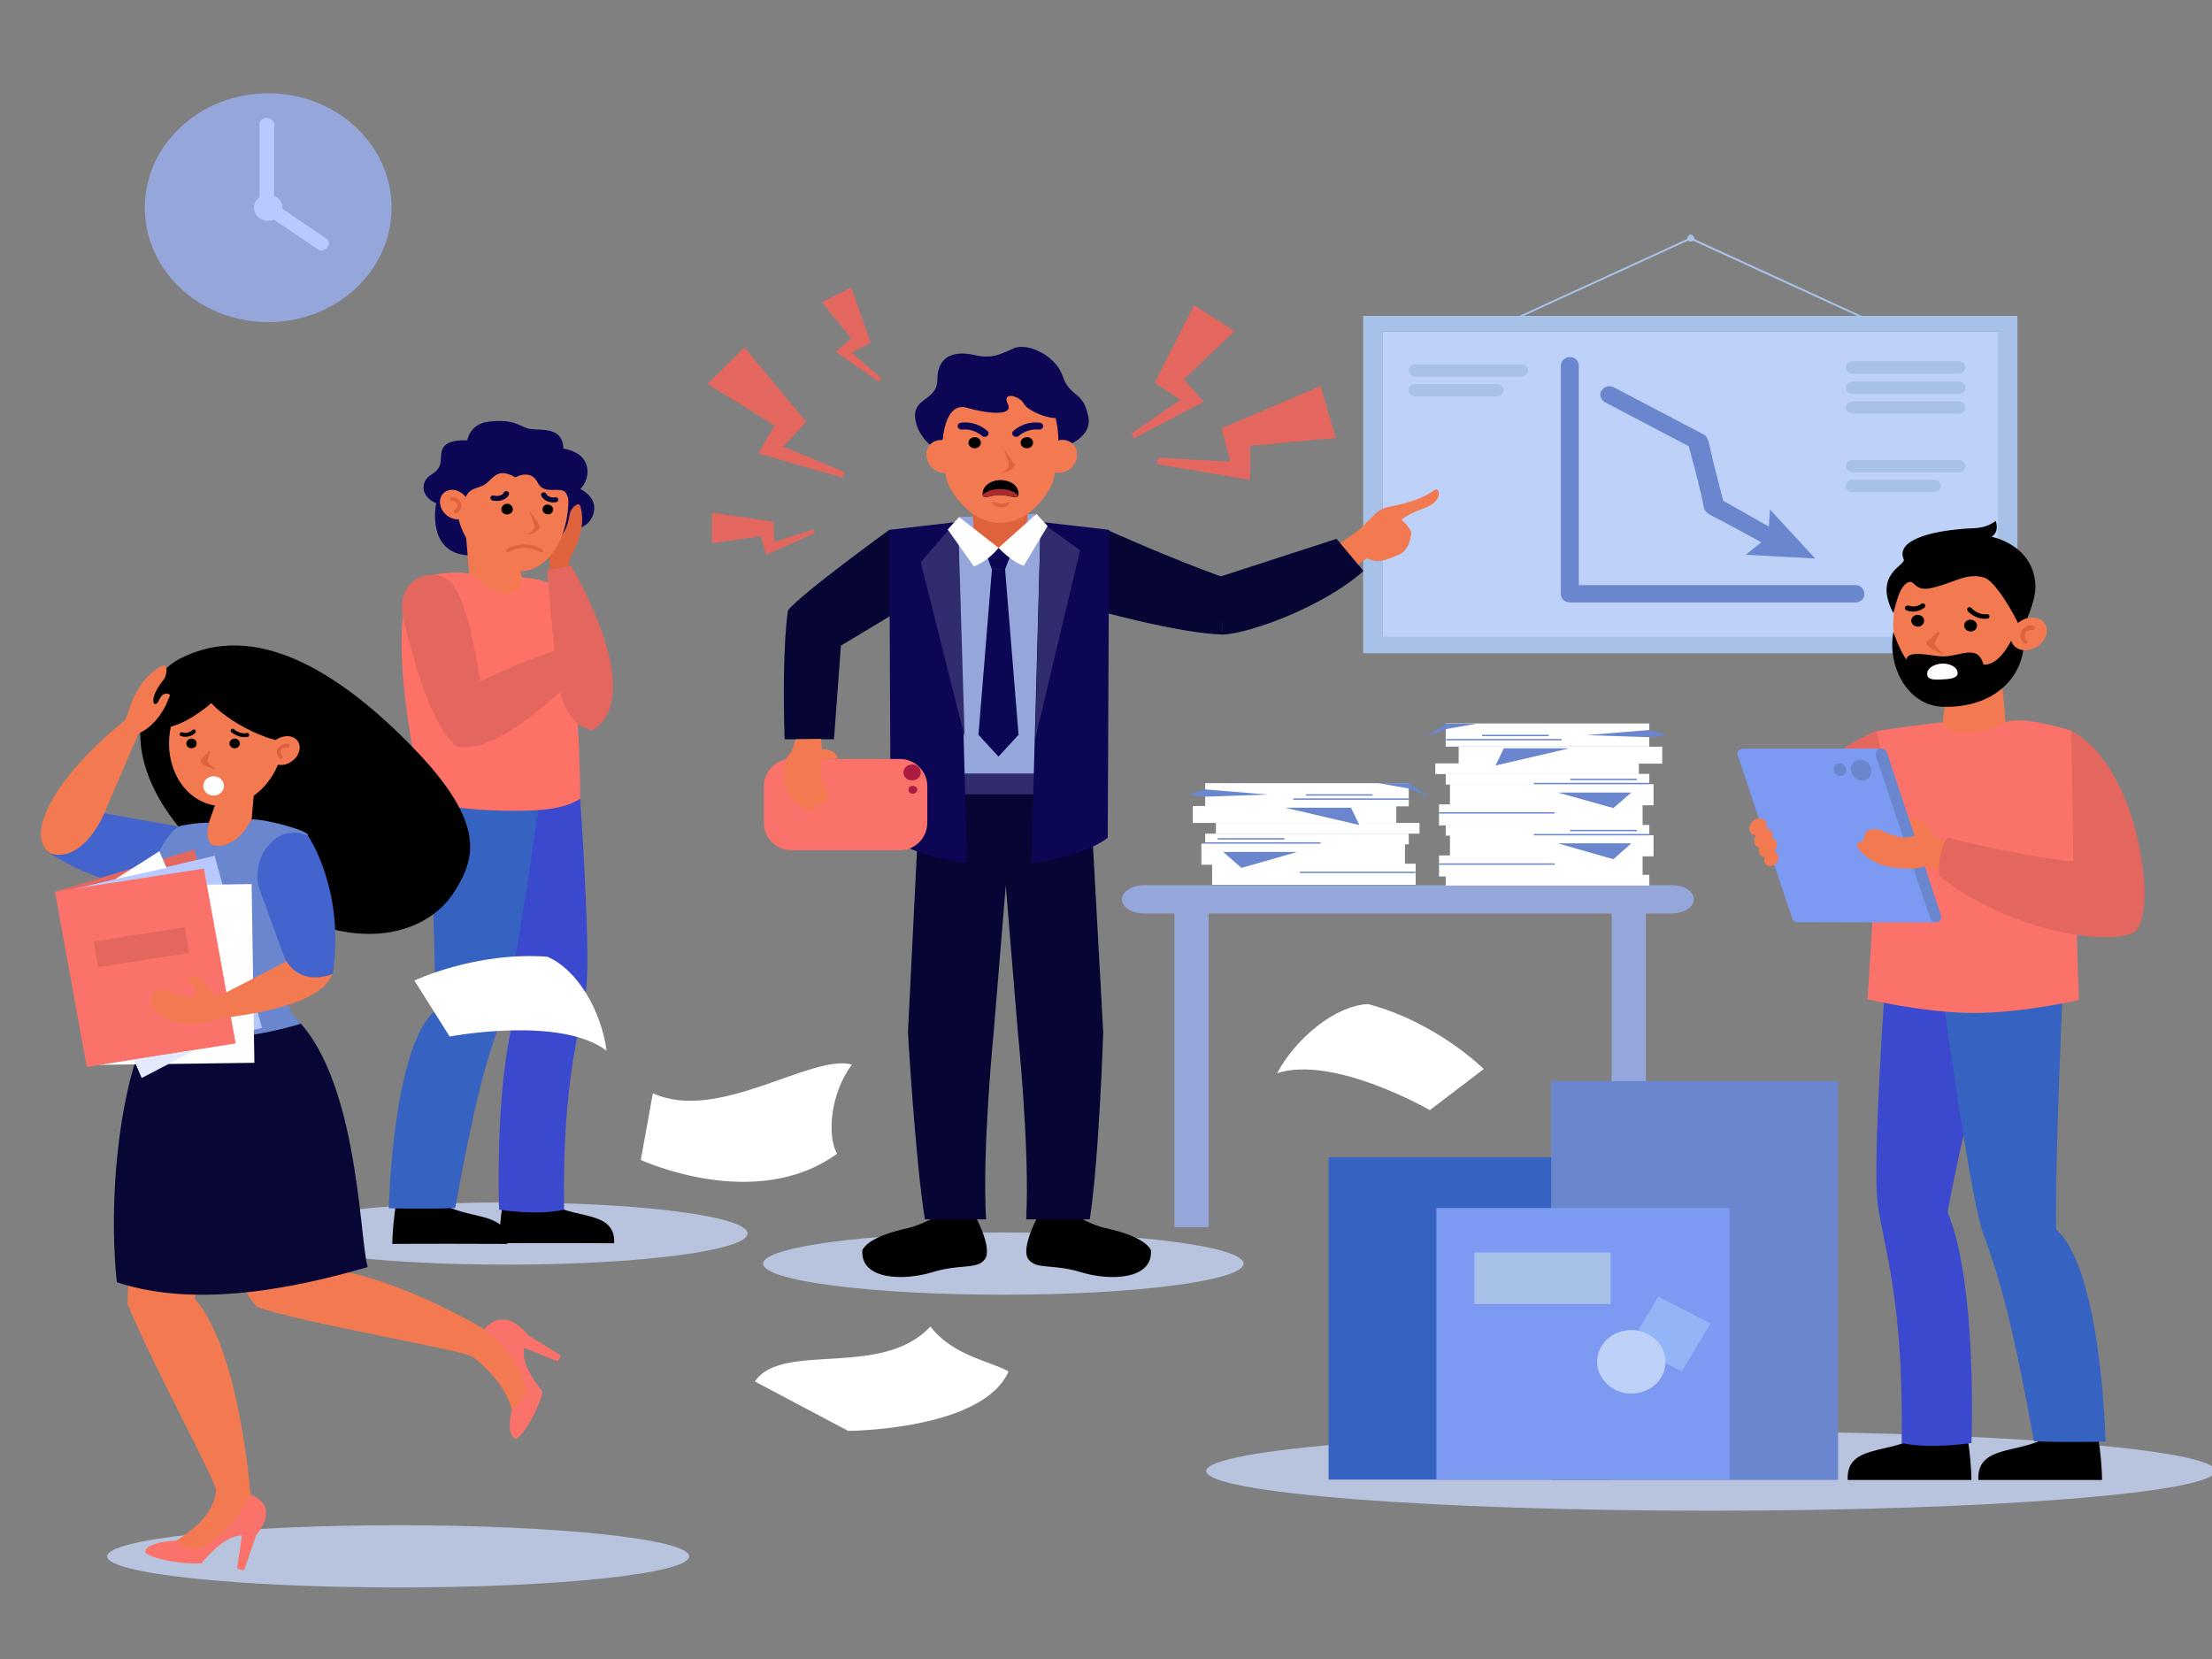 <?xml version="1.0" encoding="utf-8"?>
<!-- Generator: Adobe Illustrator 23.0.3, SVG Export Plug-In . SVG Version: 6.00 Build 0)  -->
<svg version="1.1" id="Layer_1" xmlns="http://www.w3.org/2000/svg" xmlns:xlink="http://www.w3.org/1999/xlink" x="0px" y="0px"
	 viewBox="0 0 640 480" style="enable-background:new 0 0 640 480;" xml:space="preserve">
<rect x="0" y="0" width="640" height="480" fill="#808080" stroke="none"/>
<style type="text/css">
	.st0{fill:#A7C1E9;}
	.st1{fill:#BED2F9;}
	.st2{fill:#6A86CE;}
	.st3{fill:#B8C4DE;}
	.st4{fill:#95A6DB;}
	.st5{fill:#3A49CD;}
	.st6{fill:#3662C1;}
	.st7{fill:#0B0754;}
	.st8{fill:#DE623C;}
	.st9{fill:#F37A50;}
	.st10{fill:#060534;}
	.st11{fill:#FD7166;}
	.st12{fill:#E3675F;}
	.st13{fill:#4364CC;}
	.st14{fill:#FFFFFF;}
	.st15{fill:#FA7269;}
	.st16{fill:#070635;}
	.st17{fill:#B8C9FF;}
	.st18{fill:#E3EAFF;}
	.st19{fill:#302C6E;}
	.st20{fill:#AA2B2B;}
	.st21{fill:#AB1C41;}
	.st22{fill:#7C9AF2;}
	.st23{fill:#92B5F8;}
</style>
<g>
	<g>
		<g>
			<g>
				<polygon class="st0" points="539.1,92.2 489.1,69.3 439.1,92.2 438.9,91.7 489.1,68.7 489.2,68.7 539.3,91.7 				"/>
			</g>
			<path class="st0" d="M490.2,68.9c0,0.5-0.5,1-1,1c-0.6,0-1-0.4-1-1c0-0.5,0.5-1,1-1C489.7,67.9,490.2,68.4,490.2,68.9z"/>
		</g>
		<g>
			<rect x="400.1" y="95.9" class="st1" width="178" height="88.4"/>
			<g>
				<path class="st0" d="M578.1,91.4H394.4V189h189.3V91.4H578.1z M400.1,184.4V95.9H578v88.4H400.1L400.1,184.4z"/>
			</g>
		</g>
		<g>
			<g>
				<path class="st2" d="M536.8,174.3h-82.6c-1.5,0-2.6-1.1-2.6-2.5v-66c0-1.4,1.2-2.5,2.6-2.5c1.5,0,2.6,1.1,2.6,2.5v63.5h80
					c1.5,0,2.6,1.1,2.6,2.5C539.5,173.2,538.3,174.3,536.8,174.3z"/>
			</g>
			<g>
				<g>
					<path class="st2" d="M463.1,114.8c-0.2-0.6-0.1-1.2,0.3-1.8c0.7-1.2,2.3-1.6,3.6-0.9l26.1,13.7c1.1,0.6,1.4,2.6,1.8,4.4
						c1.2,5.4,3.7,14.7,3.7,14.7l16.6,9.4c1.3,0.6,1.8,2.1,1.2,3.3c-0.6,1.2-2.2,1.7-3.5,1.1c0,0-13.2-7.3-17.7-9.5
						c-1.2-0.6-2.1-1.5-2.3-2.7c-0.6-4-4.3-17.4-4.3-17.4l-24.2-12.7C463.7,116,463.3,115.4,463.1,114.8z"/>
				</g>
				<g>
					<polygon class="st2" points="505.1,160.5 511.6,155.3 512.1,147.4 525.2,161.6 					"/>
				</g>
			</g>
		</g>
		<path class="st0" d="M566.7,108.1h-30.6c-1.1,0-2-0.8-2-1.8l0,0c0-1,0.9-1.8,2-1.8h30.6c1.1,0,2,0.8,2,1.8l0,0
			C568.6,107.3,567.8,108.1,566.7,108.1z"/>
		<path class="st0" d="M566.7,114h-30.6c-1.1,0-2-0.8-2-1.8l0,0c0-1,0.9-1.8,2-1.8h30.6c1.1,0,2,0.8,2,1.8l0,0
			C568.6,113.2,567.8,114,566.7,114z"/>
		<path class="st0" d="M566.7,119.7h-30.6c-1.1,0-2-0.8-2-1.8l0,0c0-1,0.9-1.8,2-1.8h30.6c1.1,0,2,0.8,2,1.8l0,0
			C568.6,118.9,567.8,119.7,566.7,119.7z"/>
		<path class="st0" d="M566.7,136.7h-30.6c-1.1,0-2-0.8-2-1.8l0,0c0-1,0.9-1.8,2-1.8h30.6c1.1,0,2,0.8,2,1.8l0,0
			C568.6,135.9,567.8,136.7,566.7,136.7z"/>
		<path class="st0" d="M559.5,142.4h-23.5c-1.1,0-2-0.8-2-1.8v0c0-1,0.9-1.8,2-1.8h23.5c1.1,0,2,0.8,2,1.8l0,0
			C561.5,141.6,560.6,142.4,559.5,142.4z"/>
		<path class="st0" d="M440.2,109h-30.6c-1.1,0-2-0.8-2-1.8l0,0c0-1,0.9-1.8,2-1.8h30.6c1.1,0,2,0.8,2,1.8l0,0
			C442.1,108.2,441.3,109,440.2,109z"/>
		<path class="st0" d="M433,114.7h-23.5c-1.1,0-2-0.8-2-1.8l0,0c0-1,0.9-1.8,2-1.8H433c1.1,0,2,0.8,2,1.8v0
			C435,113.8,434.1,114.7,433,114.7z"/>
	</g>
	<path class="st3" d="M359.8,365.6c0,4.9-31.1,9-69.5,9s-69.5-4-69.5-9c0-4.9,31.1-9,69.5-9S359.8,360.7,359.8,365.6z"/>
	<path class="st3" d="M216.3,356.9c0,4.9-31.1,9-69.5,9c-38.4,0-69.5-4-69.5-9c0-4.9,31.1-9,69.5-9
		C185.2,347.9,216.3,351.9,216.3,356.9z"/>
	<ellipse class="st3" cx="115.2" cy="450.3" rx="84.2" ry="9"/>
	<path class="st3" d="M641,425.6c0,6.3-65.4,11.5-146,11.5s-146-5.1-146-11.5c0-6.3,65.4-11.5,146-11.5S641,419.2,641,425.6z"/>
	<g id="с_1_">
		<path id="с_2_" class="st4" d="M483.6,264.3H331.1c-3.6,0-6.5-1.8-6.5-4.1l0,0c0-2.2,2.9-4.1,6.5-4.1h152.5
			c3.6,0,6.5,1.8,6.5,4.1l0,0C490.1,262.5,487.2,264.3,483.6,264.3z"/>
		<rect x="339.8" y="263.2" class="st4" width="9.9" height="91.9"/>
		<rect x="466.3" y="263.2" class="st4" width="9.9" height="91.9"/>
	</g>
	<g id="c_9_">
		<path d="M156.5,345.7c6.3,8.1,21.7,3.1,21.2,14c-23.5-0.1-33.3,0-33.3,0c0-2.5,0.5-8.4,1-10.8L156.5,345.7z"/>
		<path d="M125.6,345.9c6.3,8.1,21.7,3.1,21.2,14c-23.5-0.1-33.3,0-33.3,0c0-2.5,0.5-8.4,1-10.8L125.6,345.9z"/>
		<path class="st5" d="M167.3,222.8c0,0,3.8,51.6,2.3,63.1c-1.5,11.5-7,26.2-6.4,64.1c-7.7,1.8-18.8,0-18.8,0s-1.6-42.9,6.5-62.1
			c-3.3-18.6-13.9-61.3-13.9-61.3L167.3,222.8z"/>
		<path class="st6" d="M157.1,224.2c0,0-7.7,57.9-11.5,68.9c-3.8,11-7.1,19-13.9,56.4c-7.9,0.4-19.2,0.1-19.2,0.1s1-46.3,13.3-57.1
			c0.4-18.9-2-68-2-68L157.1,224.2z"/>
		<g id="c_11_">
			<path class="st7" d="M135.7,160.7c-12.6-0.6-9.5-15.1-9.5-15.1c-1.8-0.7-4.5-2.8-3.4-6c1-2.7,3.9-2.3,4.6-5.5
				c0.6-2.6-1.2-7,7.8-6.7c0,0,0.7-4.8,6.2-5.4c6.7-0.8,8.3,0.9,11.1,1.9c3.1,1,10.3-1.1,10.5,5.9c0,0,4.6,0.5,6.3,3.8
				c1.6,3.1,0.1,6.6-1.4,7.9c0,0,3.5,1.5,4,4.8c0.3,2.2-0.9,4.9-3.3,6.1c-1.6,0.7-3,0.7-3,0.7c-1.5,0.1,0,3.1-3.4,4.4
				c-2.3,0.8-4.6,1.6-7,2L135.7,160.7z"/>
			<g>
				<g>
					<g>
						<g>
							<g>
								<g>
									<path class="st8" d="M166.1,159.3c-0.7,1.5-2.1,3.3-1.3,5.3l-5.5,1.3c-0.6-5-1-11,0-12.8c0.9-1.5,1-2.4,1.3-2.4
										c0.3,0,2,0.3,1,2.7c-1.2,3,2.2,2.3,3.2-4.5c0.2-1.7,2.5-4,3.1-2.5C168.4,148.1,169.4,152.5,166.1,159.3z"/>
								</g>
							</g>
						</g>
					</g>
				</g>
			</g>
			<polygon id="v-2_4_" class="st9" points="144.4,157.6 144.4,157.6 148.9,159.8 152.8,172.7 144.8,176.6 136.3,172.7 134.8,154.6 
							"/>
			<g>
				<path class="st9" d="M132.2,144.5c-0.8,10.5,8,20.3,16.9,20.8c8.9,0.6,14.5-8.2,15.3-18.7c0.8-10.5-5.8-19.5-14.7-20.1
					C140.9,125.9,133,133.9,132.2,144.5z"/>
				<path d="M157,147.7c0.2,0.8,1,1.2,1.9,1.1c0.8-0.2,1.3-1,1.1-1.7c-0.2-0.8-1-1.2-1.9-1.1C157.3,146.2,156.8,147,157,147.7z"/>
				<path d="M145.1,147.7c0.2,0.8,1.1,1.3,2,1.1c0.9-0.2,1.5-1,1.2-1.9c-0.2-0.8-1.1-1.3-2-1.1C145.5,146,144.9,146.9,145.1,147.7z"
					/>
				<path class="st8" d="M153.2,147.7c1.4,2.1,3.1,4.7,3.1,4.7s-0.9,2.2-4,2.2c1.3-0.5,2.7-1.3,2.2-3
					C153.9,150,153.2,147.7,153.2,147.7z"/>
				<g>
					<path class="st10" d="M161.5,144.3c0,0,0,0.1,0,0.2c0.1,0.4-0.2,0.7-0.6,0.8c-1.1,0.2-3.4,0-4.3-1.9c-0.2-0.3,0-0.7,0.4-0.9
						c0.4-0.1,0.8,0,1,0.3c0.7,1.4,2.6,1.1,2.7,1.1C161,143.8,161.3,144,161.5,144.3z"/>
				</g>
				<g>
					<path class="st10" d="M142,143.7c0,0-0.1,0.1-0.1,0.2c-0.1,0.4,0.1,0.8,0.6,0.9c1.1,0.3,3.6,0.3,4.7-1.6c0.2-0.4,0.1-0.8-0.3-1
						c-0.4-0.2-0.8-0.1-1.1,0.3c-0.8,1.4-2.9,0.9-2.9,0.9C142.6,143.2,142.2,143.4,142,143.7z"/>
				</g>
				<path class="st7" d="M168.1,140.9l-6-10l-12.8-6.3l-19.7,8.4l4.3,13.9c0.9-6.5,4.2-5.1,6.6-6.9c2.4-1.8,3.5-4.8,8.6-1.9
					c0,0,4.4-2.5,6.4,1.4c1.5,3.1,4.4,2,6.7,2.3c2.7,0.3,1.6,3.6,3.3,3.6L168.1,140.9z"/>
				<g>
					<path class="st9" d="M134.8,143.9c1.5,2,1.3,4.6-0.5,5.8c-1.8,1.2-4.5,0.4-6-1.6c-1.5-2-1.3-4.6,0.5-5.8
						C130.6,141.1,133.3,141.8,134.8,143.9z"/>
					<g>
						<path class="st8" d="M132,148.5c0.1,0,0.2,0,0.2-0.1c1.1-0.7,1.5-1.8,1.2-2.8c-0.4-1.1-1.5-1.8-2.6-1.8
							c-0.3,0-0.6,0.3-0.6,0.6c0,0.3,0.3,0.5,0.6,0.5c0.6,0,1.3,0.5,1.5,1c0.2,0.6-0.1,1.1-0.7,1.6c-0.3,0.2-0.3,0.5-0.1,0.8
							C131.6,148.5,131.8,148.5,132,148.5z"/>
					</g>
				</g>
				<g>
					<path class="st8" d="M156.6,159.8c-0.1,0-0.2,0-0.3-0.1c-5.1-2.7-8.9-0.1-9,0c-0.3,0.2-0.6,0.1-0.8-0.1
						c-0.2-0.2-0.1-0.6,0.1-0.7c0.2-0.1,4.5-3.1,10.2,0c0.3,0.1,0.4,0.5,0.2,0.7C157,159.7,156.8,159.8,156.6,159.8z"/>
				</g>
			</g>
			<g id="v_4_">
				<path class="st11" d="M122.7,231.6c6.4,2.3,18.7,3,25.5,3c9.8,0,15.1-0.7,19.7-3.5c-0.1-14.3-1.2-46.6-7.3-61.9
					c0,0-4.4-1.9-9.5-2.1c0,0-1.1,11.2-14.4-0.8c-5.7-2-16.3,1.2-16.3,1.2C111.8,176.4,118.3,215.2,122.7,231.6z"/>
			</g>
			<g>
				<g>
					<path class="st12" d="M133.6,199.8c-1.7,2.4-2.6,16-1.5,16.1c13.6,3.2,37.7-23.5,37.7-23.5l-3.5-6.1
						C166.2,186.3,150.4,191,133.6,199.8z"/>
					<path class="st12" d="M116.9,180c2.2,8.2,7.1,29.3,15.2,35.9l7.6-12.6c0,0-2.5-24.3-8.2-33.5C127,162.7,113.2,166.6,116.9,180z
						"/>
				</g>
			</g>
			<path class="st12" d="M165.2,163.7c0,0,22.5,37.2,6.3,47.6c-6.3-1-9.4-7.8-10.4-16.4c-1.7-16.1-2.8-29.9-2.8-29.9L165.2,163.7z"
				/>
		</g>
	</g>
	<g>
		<g>
			<path d="M52,190.6c-12.8,6.6-23.3,35.3,17.5,65c31.5,23,54,14.9,61.9,2.5c5.9-9.4,9.8-19.5-12-41.9
				C97.5,193.7,73.5,179.5,52,190.6z"/>
			<path class="st13" d="M48.8,257.3c0,0-17.3,0.9-34.8-10.7c2.2-11,13.4-11.8,13.4-11.8l24.6,4.4c0,0,1.9,0.1,3.9,7.6
				C57.6,253.4,48.8,257.3,48.8,257.3z"/>
			<path class="st9" d="M40.8,210.6c0,0-6.8,15.6-10.7,24.9c-1.6,3.7-7.2,13.7-15.4,11.5c-8.3-5.5,2.1-23.3,22.6-39.5
				C39.7,209.9,40.8,210.6,40.8,210.6z"/>
			<g>
				<g>
					<g>
						<path class="st9" d="M63,230.7l10.5-1.5l-0.8,9c0,0-5.3,8.9-10.4,7.4c-5-1.5-2.6-5.5-2.6-5.5L63,230.7z"/>
					</g>
				</g>
			</g>
			<g>
				<path class="st9" d="M81.9,216c-1.7,10.7-10.4,18.3-19.4,17.1c-9-1.2-15-10.9-13.3-21.6c1.7-10.7,10.4-18.3,19.4-17.1
					C77.7,195.7,83.6,205.4,81.9,216z"/>
				<g>
					<path d="M71.8,212.1c-0.1-0.1-0.3-0.1-0.4,0c-2,0.4-3.7-1.1-3.7-1.1c-0.2-0.2-0.6-0.2-0.8,0c-0.2,0.2-0.2,0.6,0,0.8
						c0.1,0.1,2.2,1.9,4.8,1.4c0.3-0.1,0.5-0.4,0.4-0.7C72,212.3,71.9,212.2,71.8,212.1z"/>
				</g>
				<g>
					<path d="M52.1,212.1c0,0-0.1,0.1-0.1,0.2c-0.1,0.3,0.1,0.6,0.4,0.7c2.5,0.7,4.1-0.9,4.1-1c0.2-0.2,0.2-0.6,0-0.8
						c-0.2-0.2-0.6-0.2-0.8,0c-0.1,0.1-1.2,1.2-2.9,0.7C52.5,211.8,52.2,211.9,52.1,212.1z"/>
				</g>
				<path class="st8" d="M60.3,217.4c-0.8,0.9-1.4,1.7-2.1,2.3c-0.3,0.2-0.3,0.5-0.1,0.8c0.7,1,2.7,1.7,3.9,2.1
					c0.2,0.1,0.3-0.2,0.1-0.3c-1.2-0.8-1.8-1.5-2-1.9c-0.1-0.2-0.1-0.4-0.1-0.6c0.2-0.5,0.6-1.4,0.8-2.1
					C60.8,217.3,60.5,217.2,60.3,217.4z"/>
				<path d="M85.6,215.1c-10.7-0.4-24.7-9.6-26.4-14.6c1.5-6.3,6.8-9.9,13.2-7.5C78.8,195.2,89.3,207,85.6,215.1z"/>
				<path d="M61.6,203c0,0-6.4,6-12.8,7.4c2.3-7,3.9-12.3,7.7-14c3.9-1.7,8.1-2,8.1-2L61.6,203z"/>
				<g>
					<path class="st9" d="M79.4,214.4c-2,1.7-2.4,4.4-0.9,5.9c1.5,1.5,4.4,1.4,6.4-0.4c2-1.7,2.4-4.4,0.9-5.9
						C84.3,212.5,81.4,212.7,79.4,214.4z"/>
					<g>
						<path class="st8" d="M81.1,219.6c-0.1,0-0.2-0.1-0.2-0.1c-0.9-1-1.1-2.1-0.5-3c0.6-1,1.9-1.5,3-1.3c0.3,0.1,0.5,0.4,0.4,0.7
							c-0.1,0.3-0.4,0.5-0.7,0.4c-0.6-0.1-1.4,0.2-1.7,0.7c-0.3,0.5-0.2,1.1,0.4,1.7c0.2,0.2,0.2,0.6,0,0.8
							C81.6,219.6,81.4,219.6,81.1,219.6z"/>
					</g>
				</g>
				<path d="M69.4,215.1c0,0.8-0.7,1.4-1.5,1.4c-0.8,0-1.5-0.6-1.5-1.4c0-0.8,0.7-1.4,1.5-1.4C68.7,213.7,69.4,214.3,69.4,215.1z"/>
				<path d="M56.9,215.1c0,0.8-0.7,1.4-1.5,1.4c-0.8,0-1.5-0.6-1.5-1.4c0-0.8,0.7-1.4,1.5-1.4C56.2,213.7,56.9,214.3,56.9,215.1z"/>
				<ellipse class="st14" cx="61.8" cy="227.4" rx="3" ry="2.8"/>
			</g>
			<g>
				<path class="st9" d="M140.2,384.6c0,0-29.7-17.8-50-17.7c0,2.9-14.4,8.5-15.9,11.2c12.6,4.6,60.3,12.6,62.5,14.5
					c1.5,1.3,8.6,6.4,11.2,14.8c0,0,3.4,3.3,5.6-0.6c1.1-2-6.3-23-6.3-23L140.2,384.6z"/>
				<path class="st9" d="M90.2,366.8c0.4-12.5,0.2-45-4.4-66.3l-19.9-4.2l-7.1-1.7c0,0-8.1,54.3,15.4,83.4
					C77.5,378.5,90.7,368.2,90.2,366.8z"/>
				<path class="st15" d="M152.8,386.3l9.5,5.9l-0.9,1.7l-9.7-3.9c-1.4,5,5.3,12.6,5.3,12.6c-0.7,3.6-4.5,11.8-7.7,13.7
					c-3.3-0.8-1.1-8.9-1.1-8.9c1.2-0.2,4.1-3.6,4-5.4c-1.5-7.2-6.6-13-12.1-17.2C140,384.6,145.3,377.2,152.8,386.3z"/>
			</g>
			<g>
				<path class="st9" d="M72.5,432.5c0,0-3.2-42.3-16.2-56.8c-2.4,1.8-16.2,1.1-19.3,1.8c7.6,18.5,25.7,51.1,25.5,53.9
					c-0.1,1.9-1.3,8.3-11.5,14.3c0,0,0.3,5.4,5,4.4c2.4-0.5,19.8-11.9,19.8-11.9L72.5,432.5z"/>
				<path class="st9" d="M56.3,375.7c5-11.7,18.3-41.2,21.8-62.7l-22.7-9.7l-6-3.8c0,0-11.2,33.2-12.5,78.1
					C39.8,379,56.3,377.1,56.3,375.7z"/>
				<path class="st15" d="M74.1,444.2l-3.5,10.1l-2-0.4l1.4-9.7c-5.6,0.1-11.7,8.1-11.7,8.1c-4,0.4-13.4-0.8-16.3-3.1
					c0-3.2,9-3.4,9-3.4c0.5,1,4.9,2.6,6.7,2.1c7.1-3.3,11.7-9.5,14.6-15.5C72.3,432.3,81.5,435,74.1,444.2z"/>
			</g>
			<g>
				<g>
					<g>
						<g>
							<path class="st16" d="M106.4,366.6c-2.5-7.7-2.6-60-24.4-74.9l-37.6,3.7c-8.7,13-13.5,47.7-10.6,75.6
								C51.5,376.8,74.8,375.8,106.4,366.6z"/>
						</g>
					</g>
				</g>
			</g>
			<g>
				<g>
					<g>
						<path class="st2" d="M43.9,286.7c0-7.6-7.1-19.1-3.7-26.8c2.5-6.2,7.4-20.2,12.7-21.1c2.2-0.4,5-0.8,7.5-0.8
							c0,0-1.6,6.5,2,6.7c6.8,0.5,10.3-7.6,10.3-7.6c3.7-0.3,16.4,3.2,16.4,4.5c0,10-3.2,25.8-6,36.6c-0.5,5.5-0.2,9.7,0.4,12.9
							c1.1,3.2,3.5,4.4,3.5,5.1c0,0-27.7,9-43.7,0.9C43.3,297.2,43.9,291.9,43.9,286.7z"/>
					</g>
				</g>
			</g>
			<g>
				<polygon class="st12" points="69.5,295.6 29.2,307.9 15.9,258 56.2,245.8 				"/>
				<polygon class="st17" points="75.8,297.4 33.4,307.4 19.7,257.6 62.1,247.6 				"/>
				<polygon class="st14" points="73.6,307.5 28.8,308.1 28,256.4 72.8,255.8 				"/>
				<polygon class="st15" points="68.2,301.9 25.1,308.7 15.9,258 59,251.3 				"/>
				<polygon class="st12" points="54.8,275.7 28.4,279.8 27.1,272.4 53.5,268.3 				"/>
				<polygon class="st14" points="33.3,254.4 46.1,246.3 48.2,251.1 				"/>
				<polygon class="st18" points="38.7,306.6 41,311.9 56.5,303.8 				"/>
			</g>
			<g id="c_8_">
				<path class="st9" d="M63.2,288.4l-1.5-0.3c0,0-3.6-7.7-7.2-5.1c-1.1,0.8,2.3,1.4,2.4,4.5c0,0.9-2.6,2.3-8.3-0.8
					c-5.1-2.6-8.1,5.5,1.7,8.8c6.9,2.3,15.2-1.7,15.2-1.7L63.2,288.4z"/>
			</g>
			<path class="st9" d="M63,288.4l19.4-10c0,0,5.8-4.6,13.9,3.3c-2.2,5.2-9.9,10.4-33.4,13C63.3,291.4,63,288.4,63,288.4z"/>
			<path class="st13" d="M89.1,241.8c0,0,10.8,15.5,7.2,40c-10.8,3.9-14.1-5-14.1-5l-7.5-20.6c0,0-1.7-7.3,3.9-12.6
				C83.5,238.9,89.1,241.8,89.1,241.8z"/>
			<g>
				<g>
					<g>
						<g>
							<g>
								<path class="st9" d="M37.8,203.9c-0.6,1.7-1.1,4.7-2.8,5.5l3.7,3.3c5.9-1.6,9.1-8.2,9.4-8.9c0.7-1.8,1.2-2.5,1-2.8
									c-0.2-0.2-1.8-1.1-3,1.4c-1.4,3.2-3.6,0.2,1.2-5.7c1.2-1.5,1.3-4.9-0.4-4.1C45.1,193.6,40.7,196.3,37.8,203.9z"/>
							</g>
						</g>
					</g>
				</g>
			</g>
		</g>
	</g>
	<g>
		<rect x="350.7" y="249.9" class="st14" width="58.9" height="6.1"/>
		<rect x="347.6" y="244.1" class="st14" width="58.9" height="6.1"/>
		<rect x="348.7" y="241.2" class="st14" width="58.9" height="3.1"/>
		<rect x="351.8" y="238.1" class="st14" width="58.9" height="3.1"/>
		<rect x="345.1" y="233.2" class="st14" width="58.9" height="4.9"/>
		<rect x="348.7" y="226.6" class="st14" width="58.9" height="6.7"/>
		<polygon class="st2" points="371.8,233.7 390.9,233.7 393.3,238.7 		"/>
		<polygon class="st2" points="353.9,246.5 375.3,246.5 359.2,251.1 		"/>
		<polygon class="st2" points="348.7,228.4 343.8,229.9 348.7,230.5 366.9,229.9 		"/>
		<polygon class="st2" points="398.8,226.6 407.6,226.6 413.6,230.5 407.4,228.1 		"/>
		<rect x="376.1" y="252.2" class="st2" width="33.4" height="0.4"/>
		<rect x="348.7" y="243.7" class="st2" width="33.4" height="0.4"/>
		<rect x="352.3" y="242.5" class="st2" width="19.3" height="0.4"/>
		<rect x="374.2" y="231" class="st2" width="33.4" height="0.4"/>
		<rect x="377.8" y="229.8" class="st2" width="19.3" height="0.4"/>
	</g>
	<g>
		
			<rect x="416.4" y="232.7" transform="matrix(-1 -1.224647e-16 1.224647e-16 -1 891.651 471.529)" class="st14" width="58.9" height="6.1"/>
		
			<rect x="419.5" y="226.9" transform="matrix(-1 -1.224647e-16 1.224647e-16 -1 897.922 459.896)" class="st14" width="58.9" height="6.1"/>
		
			<rect x="418.4" y="224" transform="matrix(-1 -1.224647e-16 1.224647e-16 -1 895.594 451.011)" class="st14" width="58.9" height="3.1"/>
		
			<rect x="415.3" y="220.9" transform="matrix(-1 -1.224647e-16 1.224647e-16 -1 889.477 444.874)" class="st14" width="58.9" height="3.1"/>
		
			<rect x="422" y="216" transform="matrix(-1 -1.224647e-16 1.224647e-16 -1 902.936 436.947)" class="st14" width="58.9" height="4.9"/>
		
			<rect x="418.4" y="209.4" transform="matrix(-1 -1.224647e-16 1.224647e-16 -1 895.594 425.422)" class="st14" width="58.9" height="6.7"/>
		<polygon class="st2" points="454.1,216.5 435.1,216.5 432.7,221.5 		"/>
		<polygon class="st2" points="472,229.3 450.7,229.3 466.8,233.8 		"/>
		<polygon class="st2" points="477.2,211.2 482.1,212.7 477.2,213.3 459,212.7 		"/>
		<polygon class="st2" points="427.2,209.4 418.4,209.4 412.3,213.3 418.6,210.9 		"/>
		<rect x="416.4" y="235" class="st2" width="33.4" height="0.4"/>
		<rect x="443.8" y="226.5" class="st2" width="33.4" height="0.4"/>
		<rect x="454.3" y="225.3" class="st2" width="19.3" height="0.4"/>
		
			<rect x="416.4" y="247.4" transform="matrix(-1 -1.224647e-16 1.224647e-16 -1 891.651 501.001)" class="st14" width="58.9" height="6.1"/>
		
			<rect x="419.5" y="241.6" transform="matrix(-1 -1.224647e-16 1.224647e-16 -1 897.922 489.368)" class="st14" width="58.9" height="6.1"/>
		
			<rect x="418.4" y="238.7" transform="matrix(-1 -1.224647e-16 1.224647e-16 -1 895.594 480.483)" class="st14" width="58.9" height="3.1"/>
		
			<rect x="418.4" y="253.2" transform="matrix(-1 -1.224647e-16 1.224647e-16 -1 895.594 509.422)" class="st14" width="58.9" height="3.1"/>
		<polygon class="st2" points="472,244 450.7,244 466.8,248.6 		"/>
		<rect x="416.4" y="249.8" class="st2" width="33.4" height="0.4"/>
		<rect x="443.8" y="241.3" class="st2" width="33.4" height="0.4"/>
		<rect x="454.3" y="240.1" class="st2" width="19.3" height="0.4"/>
		<rect x="418.4" y="213.8" class="st2" width="33.4" height="0.4"/>
		<rect x="428.8" y="212.6" class="st2" width="19.3" height="0.4"/>
	</g>
	<path class="st14" d="M119.9,283.7l10.2,16.2c0,0,31.9-6.1,45.4,4.1c-1.5-11.5-8.5-23.6-17.2-27.2
		C137.6,275.3,119.9,283.7,119.9,283.7z"/>
	<path class="st14" d="M429.3,309.3l-15.6,11.9c0,0-27.7-16-44.2-10.7c5.6-10.3,16.8-19.5,26.3-20
		C415.8,295.8,429.3,309.3,429.3,309.3z"/>
	<path class="st14" d="M188.9,316.3l-3.5,19.3c0,0,33.2,15.4,56.8-1.8c-2.9-4.9-2.1-17.3,4.3-25.8
		C234.7,304.8,207.7,325,188.9,316.3z"/>
	<path class="st14" d="M218.4,399.7l27,14.3c0,0,39-0.2,46.4-17.2c-5.2-3-16.1-4.5-22.6-13C255.1,399,226.3,388,218.4,399.7z"/>
	<g>
		<ellipse class="st4" cx="77.6" cy="60.1" rx="35.7" ry="33.1"/>
		<path class="st17" d="M81.7,60.1c0,2.1-1.8,3.8-4.1,3.8c-2.3,0-4.1-1.7-4.1-3.8c0-2.1,1.8-3.8,4.1-3.8
			C79.9,56.3,81.7,58,81.7,60.1z"/>
		<path class="st17" d="M77.2,59.9L77.2,59.9c-1.1,0-2.1-0.9-2.1-1.9v-22c0-1.1,0.9-1.9,2.1-1.9l0,0c1.1,0,2.1,0.9,2.1,1.9v22
			C79.2,59,78.3,59.9,77.2,59.9z"/>
		<path class="st17" d="M75.7,58.9l0.2-0.2c0.6-0.8,1.8-1,2.7-0.4l15.8,10.7c0.9,0.6,1,1.7,0.4,2.5l-0.2,0.2c-0.6,0.8-1.8,1-2.7,0.4
			L76.1,61.4C75.2,60.8,75,59.7,75.7,58.9z"/>
	</g>
	<g>
		<path d="M282.4,352.3c0,0,4.9,9.1,2.5,12.1c-2.3,3-7.1,1.2-15.2,3.7c-8.1,2.5-20.8,2.3-20.2-6.4c1.9-3.7,10-5.7,13.3-6.4
			c3.3-0.7,8.9-3.7,8.9-3.7L282.4,352.3z"/>
		<path d="M300.1,352.3c0,0-4.9,9.1-2.5,12.1c2.3,3,7.1,1.2,15.2,3.7c8.1,2.5,20.8,2.3,20.2-6.4c-1.9-3.7-10-5.7-13.3-6.4
			c-3.3-0.7-8.9-3.7-8.9-3.7L300.1,352.3z"/>
		<path class="st10" d="M315.1,224.1c-16,1.8-32.3,1.9-48.7,0.1l-3.7,74.5c0,0,2.1,36.8,4.9,54.1l17.7,0
			c-1.2-20.1,2.2-54.1,2.2-54.1l3.5-42.5l3.5,42.5c0,0,3.5,34,2.4,54.1l18.4,0c2.7-17.3,3.9-54.1,3.9-54.1L315.1,224.1z"/>
		<path class="st10" d="M320.3,153.3c0,0,17.5,7.9,33,13.5l0.5,16.8c-12.7-0.3-37.6-7.3-37.6-7.3L320.3,153.3z"/>
		<polygon class="st4" points="299.5,148.7 277.6,149.6 275.3,169.6 277.7,226.5 300.9,226.2 307,162.5 		"/>
		<path class="st7" d="M274.9,122.4c2.9-3.1,5.2-0.1,9.4-4c4.2-3.9,7.5-6.6,11.1-2.6c3.6,4.1,5.4,4.6,8,4.4c2.6-0.2,2.6,9.7,2.6,9.7
			s10.2-2.4,8.9-9.3c-1.5-7.7-5.3-5.5-7.4-11.7c-2.1-6.2-10.2-9.7-14-8.2c-3.9,1.6-6,3.3-11.7,2c-5.7-1.3-10.6,0.3-10.6,7.1
			c0,6.9-8.7,4.8-5.9,13.4c1.1,3.3,4.1,6.4,5.5,6.1C272.7,129.1,273,124.4,274.9,122.4z"/>
		<rect x="279" y="223.8" class="st19" width="21.6" height="6"/>
		<polygon class="st8" points="282,156.6 288.7,159.6 296.8,156.6 297.7,143.5 281,143.5 		"/>
		<path class="st10" d="M228,176.6c0,0-1.8,9.4-1,37.3h14.3l2-27.1l22.8-13.7l-8.8-19.8C257.3,153.3,231.6,171.9,228,176.6z"/>
		<g>
			<path class="st7" d="M257.3,153.3l0.4,89.1c7.5,5.7,22.1,7.3,22.1,7.3l-2.7-98.7L257.3,153.3z"/>
			<path class="st7" d="M320.9,153.3l-0.4,89.1c-7.5,5.7-22.1,7.3-22.1,7.3l2.7-98.7L320.9,153.3z"/>
		</g>
		<polygon class="st19" points="266.4,162.7 279.1,213.2 277.2,150.1 		"/>
		<polygon class="st19" points="312.5,159.2 299.5,213.8 301.1,151 		"/>
		<path class="st9" d="M289.4,109.3c-21.5-0.5-16.6,26.4-15.1,30.7c0.9,2.3,6.3,11.2,15.1,11.3c8.8-0.1,14.1-9,15-11.3
			C306,135.7,311.7,109.6,289.4,109.3z"/>
		<g>
			<path class="st7" d="M294,126.4c-0.3,0-0.5-0.1-0.8-0.3c-0.4-0.4-0.5-1,0-1.4c0.1-0.1,3.1-3,7.7-2.4c0.6,0.1,1,0.6,0.9,1.1
				c-0.1,0.6-0.6,0.9-1.2,0.9c-3.5-0.4-5.8,1.8-5.8,1.8C294.6,126.3,294.3,126.4,294,126.4z"/>
		</g>
		<g>
			<path class="st7" d="M284.9,126.4c0.3,0,0.5-0.1,0.8-0.3c0.4-0.4,0.5-1,0-1.4c-0.1-0.1-3.1-3-7.7-2.4c-0.6,0.1-1,0.6-0.9,1.1
				c0.1,0.6,0.6,0.9,1.2,0.9c3.5-0.4,5.8,1.8,5.8,1.8C284.3,126.3,284.6,126.4,284.9,126.4z"/>
		</g>
		<path d="M298.9,128.1c0,0.9-0.8,1.6-1.8,1.6c-1,0-1.8-0.7-1.8-1.6c0-0.9,0.8-1.6,1.8-1.6C298.1,126.4,298.9,127.2,298.9,128.1z"/>
		<path d="M283.8,128.1c0,0.9-0.8,1.6-1.8,1.6s-1.8-0.7-1.8-1.6c0-0.9,0.8-1.6,1.8-1.6S283.8,127.2,283.8,128.1z"/>
		<path d="M294.7,142.8c0,0.3,0,0.5-0.1,0.6c-0.5,1.1-2.8-0.2-5.3-0.2c-2.7,0-4.7,1.4-5,0c0-0.1,0-0.3,0-0.4c0-2.1,2.3-3.9,5.2-3.9
			C292.4,138.9,294.7,140.6,294.7,142.8z"/>
		<path class="st8" d="M290.4,129.9c1.4,2.1,3.2,4.6,3.2,4.6s-0.8,2.2-3.9,2.2c1.3-0.5,2.6-1.3,2.1-3
			C291.2,132.1,290.4,129.9,290.4,129.9z"/>
		<path class="st9" d="M276.9,130.1c1.3,2.4,0.6,5.3-1.7,6.3c-2.3,1.1-5.2,0-6.5-2.4c-1.3-2.4-0.6-5.3,1.7-6.3
			S275.5,127.7,276.9,130.1z"/>
		<path class="st9" d="M302.8,130.1c-1.3,2.4-0.6,5.3,1.7,6.3s5.2,0,6.5-2.4c1.3-2.4,0.6-5.3-1.7-6.3
			C307.1,126.6,304.1,127.7,302.8,130.1z"/>
		<path class="st7" d="M272.7,127.4c0.5-4.6,2.1-10.9,7.1-9.4c5.1,1.5,13.6,2.7,11.8-1.1c-1.9-3.8,3.5-2.4,4.7,0
			c1.2,2.4,11.6,6.4,11.2,2.2c-0.3-4.2-7-13.4-19.6-12.5C275.4,107.5,269.8,121.2,272.7,127.4z"/>
		<path class="st8" d="M286.9,145.2l1.5,0.3c0.5,0.1,0.9,0.2,1.3,0.2c0.4,0,0.8,0,1.2-0.1c0.4-0.1,0.9-0.3,1.4-0.4
			c-0.2,0.5-0.5,0.9-1,1.2c-0.5,0.3-1.1,0.5-1.7,0.4c-0.6,0-1.1-0.2-1.6-0.5C287.5,146.1,287.1,145.7,286.9,145.2z"/>
		<path class="st20" d="M294.6,143.4c-0.5,1.1-2.8-0.2-5.3-0.2c-2.7,0-4.7,1.4-5,0c0.9-1,2.8-1.7,5.1-1.7
			C291.8,141.5,293.8,142.3,294.6,143.4z"/>
		<g>
			<polygon class="st7" points="290.8,164.6 294.7,212.6 288.9,218.9 283.1,212.6 287,164.7 			"/>
			<polygon class="st7" points="292.9,159.4 289.1,158.5 285.1,159.6 287,164.8 290.8,164.7 			"/>
			<path class="st14" d="M288.9,158.5c0,0-2.5,3.5-7.1,5.4l-7.6-10.7l3.3-3.6L288.9,158.5z"/>
			<path class="st14" d="M288.9,158.5c0,0,3.7,4,7.3,5.2l6.9-11.5l-3.2-3.5L288.9,158.5z"/>
		</g>
		<path class="st9" d="M404.5,160.6c-2.9,1.1-5.5,2.7-9.1,0.9c0,0-7.4,6-14,10.3c0,0,2.5-12.5,2.5-12.5c2.9-1.5,8-4.7,10.4-7
			c0.6-0.6,1.2-1.3,1.9-1.9c1.5-1.5,2.9-3.3,5.8-3.8c11.3-2.1,12.9-5.3,13.7-5c1.1,0.6,1.2,3.7-3.8,5.5c-4.8,1.7-6.4,3.3-6.4,3.3
			s3,2.4,2.8,4.2C408.1,155.4,407.8,159.3,404.5,160.6z"/>
		<path class="st10" d="M394.5,165.2l-7.8-9.3l-33.9,11l1,16.7C361.6,183.3,383,175.5,394.5,165.2z"/>
		<g>
			<path class="st15" d="M260.4,246h-31.5c-4.4,0-7.9-3.6-7.9-7.9v-10.6c0-4.4,3.6-7.9,7.9-7.9h31.5c4.4,0,7.9,3.6,7.9,7.9V238
				C268.3,242.4,264.8,246,260.4,246z"/>
			<path class="st21" d="M266.4,223.5c0,1.3-1.1,2.3-2.5,2.3c-1.4,0-2.5-1-2.5-2.3s1.1-2.3,2.5-2.3
				C265.2,221.1,266.4,222.2,266.4,223.5z"/>
			<path class="st21" d="M263.1,227.8c0.4-0.5,1.2-0.6,1.8-0.2c0.6,0.4,0.7,1.1,0.2,1.6c-0.4,0.5-1.2,0.6-1.8,0.2
				C262.8,229,262.7,228.3,263.1,227.8z"/>
		</g>
		<g id="c_5_">
			<path class="st9" d="M237.6,213.8l0.2,3c0,0,4.4-0.1,4.5,2.7l-4.1,0.1c0,0-2.5,3,1.1,8.8c1.4,5.7-3.1,3.3-3.4,5.2
				c-0.5,2.8-7.8-1.5-8.7-7.2c-1.2-7.4,1.8-8.8,1.8-8.8l1.2-3.7L237.6,213.8z"/>
		</g>
		<polygon class="st12" points="328.2,126.8 348.3,116.2 342.5,109.8 357.2,95.8 345.5,88.3 334.1,110.7 341.5,115.7 327.3,125.5 		
			"/>
		<polygon class="st12" points="334.8,134.3 361.7,138.9 361.7,129 386.5,126.7 382.1,111.7 353.4,123.9 356,133.6 335.1,132.4 		
			"/>
		<polygon class="st12" points="243.8,138.2 219.4,131.2 224.1,123.1 204.7,111.1 215.4,100.5 233.3,122.1 226.6,129.2 244.4,136.6 
					"/>
		<polygon class="st12" points="254.4,110.5 241.8,101.8 246.3,97.9 237.8,87.4 246.3,83.2 251.9,99.2 246.4,102 255.1,109.6 		"/>
		<polygon class="st12" points="235.8,154.2 221.7,160.5 220.1,155.1 206,157.2 206,148.3 223.8,151 224,156.8 235.3,153.2 		"/>
	</g>
	<polygon id="v-2_3_" class="st9" points="571.4,193.5 571.4,193.5 563.7,193.6 562,210.3 570.9,214.7 580.4,210.4 578.9,193.6 	"/>
	<path d="M557.4,413.1c-6.8,8.7-23.4,3.3-22.8,15.1h35.8c0-2.7-0.5-9.1-1.1-11.6L557.4,413.1z"/>
	<path d="M595.2,413.1c-6.8,8.7-23.4,3.3-22.8,15.1h35.8c0-2.7-0.5-9.1-1.1-11.6L595.2,413.1z"/>
	<path class="st5" d="M545.7,280.7c0,0-4.1,55.5-2.4,67.8c1.7,12.3,7.6,28.2,6.9,69c8.2,1.9,20.2,0,20.2,0s1.8-46.1-6.9-66.8
		c3.5-20,14.9-65.9,14.9-65.9L545.7,280.7z"/>
	<path class="st6" d="M561.3,282.2c0,0,8.3,62.3,12.3,74.1c4.1,11.8,7.6,20.5,14.9,60.7c8.5,0.4,20.7,0.1,20.7,0.1
		s-1.1-49.8-14.3-61.4c-0.4-20.3,2.1-73.1,2.1-73.1L561.3,282.2z"/>
	<g id="v_3_">
		<path id="h-5_1_" class="st15" d="M599.5,211.5c0,0-14.4-4.7-19.2-2.5c-14.9,6.7-18.3,0-18.3,0c-4.8,0.4-19.1,2.5-19.1,2.5
			c0,14.9-1.1,29.8-0.8,41.1c0.2,9.8-1.8,36.5-1.8,36.5s15.9,3.9,30.9,4c15-0.1,30.3-3.8,30.3-3.8s-0.8-27.1-1.5-37.1
			C600.1,240.9,599.5,226.3,599.5,211.5z"/>
	</g>
	<g id="c_18_">
		<path id="c_19_" class="st12" d="M517.3,233.6c5.9-13.1,23.6-21.5,25.6-22.1l4.1,16.9c-8.5,4.6-14.6,9.7-14.6,9.7
			c1,4.7,0.9,9.3,3.8,15.2c0,0-2.5-3.3-5.7-1.3c-3.1,1.9-8.7-2-8.7-2S512.7,243.6,517.3,233.6z"/>
	</g>
	<g id="c_7_">
		<g id="c_14_">
			<g id="c_15_">
				<path id="c_17_" class="st22" d="M520.6,266.8c-0.1,0-0.2,0-0.3,0.1h-0.3c-0.6-0.1-1.2-0.5-1.4-1l-15.8-47.3
					c0-0.1-0.1-0.2-0.1-0.3c0-0.1,0-0.1,0-0.2c0,0,0-0.1,0-0.1c0,0,0-0.1,0-0.1c0.1-0.5,0.5-1,1.1-1.2c0.1,0,0.2,0,0.3-0.1
					c0.1,0,0.2,0,0.3,0h39.9l16,50.3L520.6,266.8L520.6,266.8z"/>
				<path id="c_16_" class="st2" d="M543.9,216.6c0.8-0.2,1.7,0.2,2,1l15.7,47.2l0,0.1c0.3,0.8-0.2,1.6-1.1,1.9l0,0
					c-0.8,0.2-1.7-0.2-2-1l-15.8-47.3C542.6,217.7,543.1,216.9,543.9,216.6z"/>
			</g>
		</g>
		<path id="c_13_" class="st9" d="M513.8,246.7c-0.1-0.1-0.3-0.1-0.5-0.2c0,0,0,0,0.1-0.1c1-1.4,0.9-3-0.1-3.7
			c-0.2-0.1-0.4-0.2-0.6-0.2c0.3-1,0-2-0.7-2.5c-0.3-0.2-0.7-0.3-1-0.3c0.4-1,0.1-2.1-0.8-2.6c-1.1-0.7-2.6-0.2-3.5,1
			c-0.8,1.2-0.7,2.7,0.4,3.3c0.3,0.2,0.6,0.3,0.9,0.3c-0.7,1.3-0.6,2.7,0.4,3.3c0.2,0.1,0.4,0.2,0.6,0.2c-0.3,1,0,2,0.7,2.5
			c0.3,0.2,0.6,0.3,0.9,0.3c-0.4,0.9-0.1,1.8,0.6,2.3c0.9,0.6,2.2,0.2,2.9-0.8C514.9,248.5,514.7,247.2,513.8,246.7z"/>
		<path class="st9" d="M562.8,243.7l-3.6-2c0,0-1-4.8-6.8-4.9c0.7,2,1.6,4.9,1.6,4.9s-2.9,2.1-9.7-1.5c-6.7-1.4-3.8,3.1-6,3.4
			c-3.3,0.5,2.4,6.4,9,7.3c8.6,1.2,9.6-0.5,9.6-0.5l4.9,1.6L562.8,243.7z"/>
		<path id="c_12_" class="st12" d="M599.9,249.2c-12.1-0.8-36.4-6.8-36.4-6.8c-3.3,4.7-2.4,11-2.4,11c18.9,15.3,47.2,20.3,55.9,16.6
			c7.9-3.4,2.3-48.3-17.7-58.5L599.9,249.2z"/>
	</g>
	<path class="st2" d="M535.8,223.8c0.7,1.6,2.5,2.4,3.9,1.9c1.5-0.6,2.1-2.3,1.5-3.9c-0.7-1.6-2.5-2.4-3.9-1.9
		C535.8,220.5,535.1,222.2,535.8,223.8z"/>
	<path class="st2" d="M530.7,223.3c0.4,1,1.5,1.5,2.4,1.1c0.9-0.3,1.3-1.4,0.9-2.3c-0.4-1-1.5-1.5-2.4-1.1
		C530.7,221.3,530.3,222.3,530.7,223.3z"/>
	<rect x="384.4" y="334.8" class="st6" width="81.1" height="93.3"/>
	<rect x="448.8" y="312.8" class="st2" width="83" height="115.4"/>
	<g>
		<rect x="415.6" y="349.5" class="st22" width="84.8" height="78.6"/>
		<rect x="426.6" y="362.4" class="st0" width="39.4" height="14.9"/>
		<polygon class="st23" points="471.5,389.1 486.6,396.8 494.9,382.9 479.8,375.2 		"/>
		<path class="st1" d="M481.9,394c0,5.1-4.4,9.2-9.9,9.2c-5.4,0-9.9-4.1-9.9-9.2c0-5.1,4.4-9.2,9.9-9.2
			C477.5,384.9,481.9,389,481.9,394z"/>
	</g>
	<g>
		<g>
			<g>
				<g>
					<path class="st9" d="M584.4,181.4c-1.6,11.9-11,20.6-21.1,19.4c-10.1-1.2-16.9-11.7-15.3-23.6c1.6-11.9,11-20.6,21.1-19.4
						C579.1,159,586,169.5,584.4,181.4z"/>
					<g>
						<path d="M575.3,177.8c-0.1-0.1-0.3-0.1-0.5-0.1c-2.5,0.3-4.4-1.7-4.4-1.8c-0.3-0.3-0.7-0.3-1-0.1c-0.3,0.2-0.3,0.7-0.1,1
							c0.1,0.1,2.4,2.6,5.7,2.2c0.4,0,0.7-0.4,0.6-0.8C575.6,178.1,575.5,177.9,575.3,177.8z"/>
					</g>
					<g>
						<path d="M551.3,175.5c-0.1,0.1-0.1,0.1-0.1,0.2c-0.2,0.3,0,0.7,0.4,0.9c2.9,1.1,5.1-0.7,5.2-0.8c0.3-0.3,0.3-0.7,0.1-1
							c-0.3-0.3-0.7-0.3-1-0.1c-0.1,0.1-1.6,1.3-3.7,0.5C551.8,175.2,551.5,175.3,551.3,175.5z"/>
					</g>
					<path class="st8" d="M560.6,182.9c-1,1-1.9,2-2.9,2.5c-0.3,0.2-0.4,0.6-0.3,0.9c0.8,1.3,3.1,2.4,4.5,3c0.2,0.1,0.4-0.2,0.2-0.3
						c-1.4-1.2-2-2-2.3-2.5c-0.1-0.2-0.1-0.5,0-0.7c0.3-0.5,0.9-1.6,1.3-2.5C561.3,182.9,560.8,182.7,560.6,182.9z"/>
					<path d="M572,181.2c-0.1,0.9-1,1.6-2,1.5c-1-0.1-1.8-0.9-1.7-1.9c0.1-0.9,1-1.6,2-1.5C571.3,179.4,572.1,180.2,572,181.2z"/>
					<path d="M556.7,179.8c-0.1,0.9-1,1.6-2,1.5c-1-0.1-1.8-0.9-1.7-1.9c0.1-0.9,1-1.6,2-1.5C556.1,178,556.8,178.8,556.7,179.8z"/>
					<path d="M547.8,182.9c0,0,2.2,6.1,3.8,7.9c0.3-2.8,7-1.1,9.9-0.9c5.3,0.4,10.6-4,12.4,2.4c6.7,0.3,10.7-13.6,10.7-13.6
						c4.2,13.6-4.9,26.2-22.3,25.8C552,204.3,546,192.9,547.8,182.9z"/>
					<path class="st14" d="M561.9,192c2.4-0.1,4.5,1.1,4.5,2.7c0.1,1.6-2.4,1.8-4.8,1.9c-2.4,0.1-4,0-4-1.6
						C557.5,193.4,559.5,192.1,561.9,192z"/>
				</g>
			</g>
		</g>
		<path d="M588.9,169.1c-0.7-11.6-12.7-13.8-12.7-13.8s2.4-1.2,1.2-4.6c-1.6,1.3-3.8,2-5.9,2.1c-14.4,0.6-22.9,4-20.7,9
			c0.8,1.8-9,4.1-3,15.6c0.6-1.6,1.4-7.1,3.9-8.7c2.6-1.6,1.6,2.9,7.7,1.3c6.2-1.5,9.9-4.5,14.9-2.8c4,1.6,10.8,14.9,10.8,15.9
			C585.4,180.9,589.2,174.2,588.9,169.1z"/>
	</g>
	<g>
		<g>
			<g>
				<path class="st9" d="M583.8,180.3c-2.3,2-2.7,5-0.9,6.7c1.8,1.7,5,1.5,7.3-0.5c2.3-2,2.7-5,0.9-6.7
					C589.3,178.1,586,178.4,583.8,180.3z"/>
				<g>
					<path class="st8" d="M585.8,186.2c-0.1,0-0.2-0.1-0.3-0.2c-1.1-1.1-1.3-2.4-0.6-3.5c0.7-1.1,2.1-1.7,3.4-1.5
						c0.4,0.1,0.6,0.4,0.5,0.8c-0.1,0.3-0.4,0.6-0.8,0.5c-0.7-0.1-1.6,0.2-2,0.9c-0.4,0.6-0.2,1.3,0.4,2c0.3,0.3,0.2,0.7,0,0.9
						C586.3,186.3,586,186.3,585.8,186.2z"/>
				</g>
			</g>
		</g>
	</g>
</g>
</svg>
